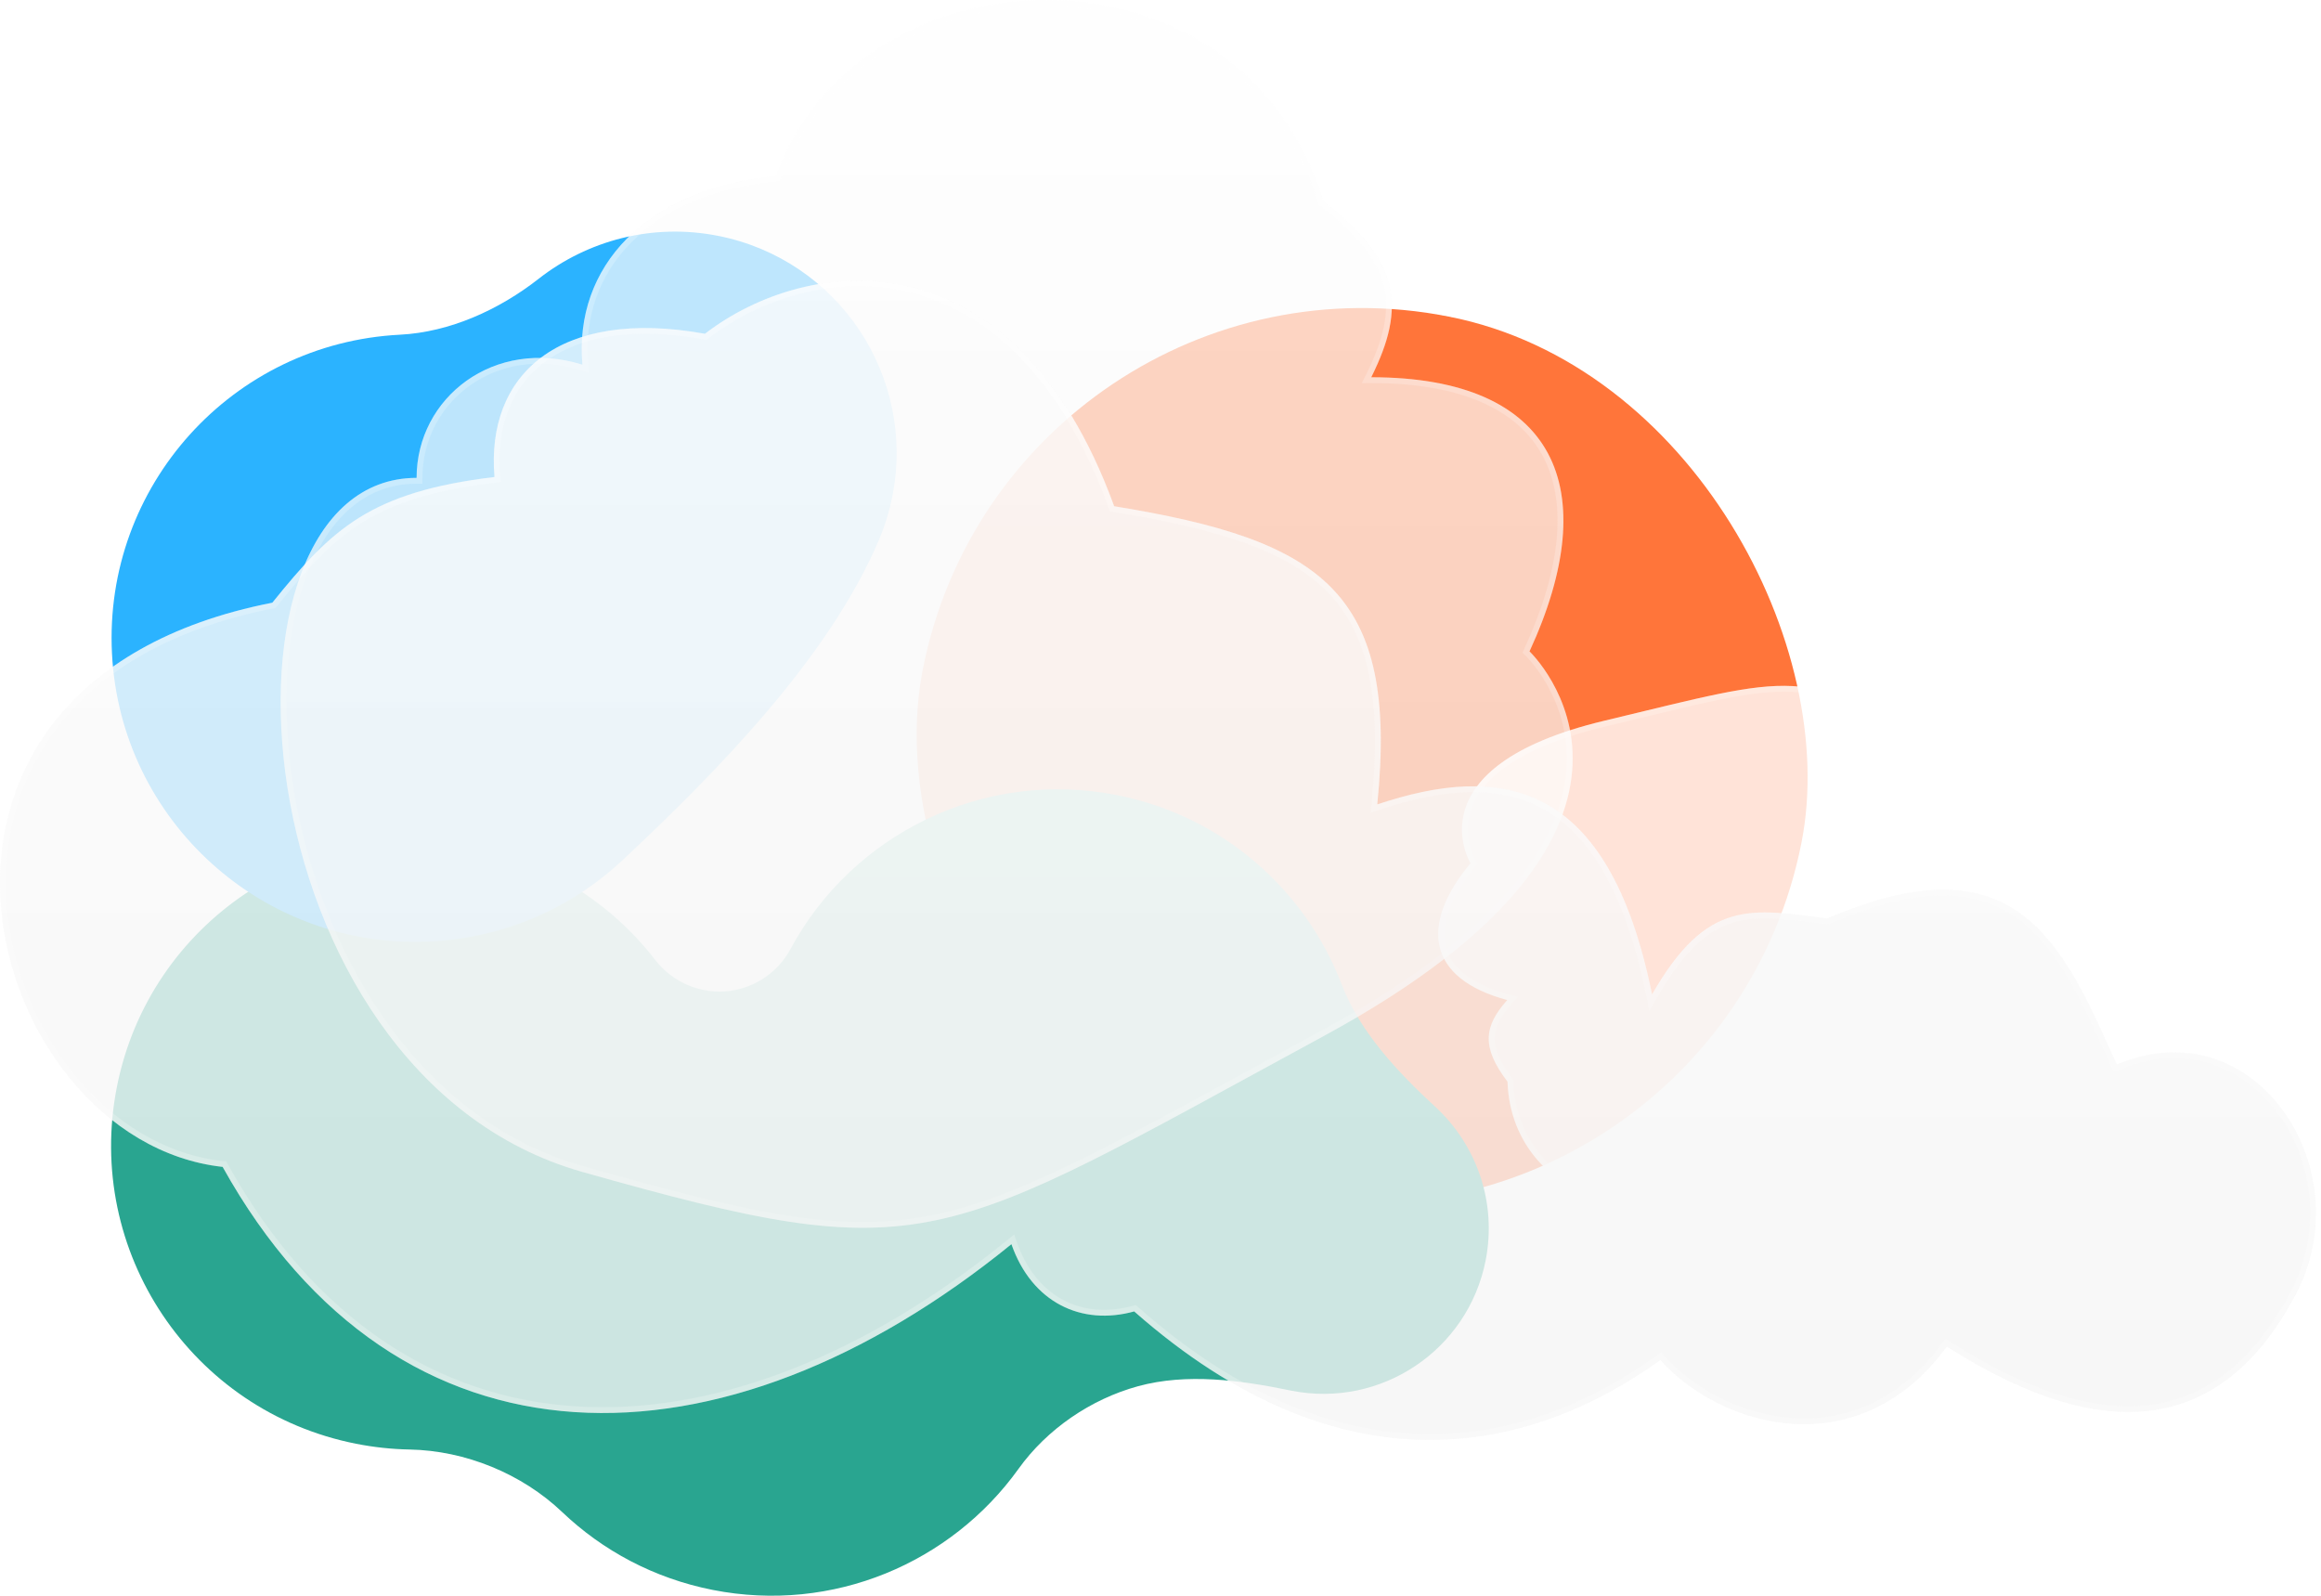 <svg width="397" height="273" viewBox="0 0 397 273" fill="none" xmlns="http://www.w3.org/2000/svg">
<rect x="172.695" y="39.305" width="153.193" height="153.193" rx="76.596" transform="rotate(11.177 172.695 39.305)" fill="url(#paint0_linear_83_4946)"/>
<path fill-rule="evenodd" clip-rule="evenodd" d="M194.655 237.097C186.578 239.309 179.096 244.422 174.215 251.227C162.711 267.268 142.524 276.011 121.896 271.935C111.855 269.952 103.066 265.199 96.166 258.627C89.256 252.046 79.594 248.101 70.053 247.922C67.028 247.865 63.967 247.542 60.896 246.935C32.745 241.373 14.433 214.044 19.995 185.893C25.557 157.743 52.887 139.431 81.037 144.993C93.871 147.529 104.66 154.589 112.074 164.188C115.089 168.091 120.022 170.145 124.907 169.475C129.223 168.884 133.119 166.219 135.178 162.38C145.689 142.789 168.09 131.459 191.038 135.993C209.238 139.589 223.326 152.284 229.508 168.417C232.617 176.532 239.117 183.425 245.509 189.311C252.51 195.758 256.089 205.587 254.109 215.608C251.083 230.925 236.213 240.888 220.896 237.862C220.814 237.846 220.733 237.83 220.653 237.813C212.195 236.066 202.984 234.816 194.655 237.097Z" fill="#29A590"/>
<path fill-rule="evenodd" clip-rule="evenodd" d="M150.332 92.36C141.732 112.57 122.584 132.038 106.561 147.06C97.911 155.169 86.455 160.376 73.687 161.026C45.029 162.486 20.614 140.438 19.154 111.78C17.695 83.122 39.743 58.707 68.401 57.248C76.961 56.812 85.381 52.971 92.13 47.686C100.505 41.128 111.579 38.117 122.833 40.341C143.352 44.395 156.699 64.316 152.645 84.835C152.125 87.469 151.343 89.984 150.332 92.36Z" fill="#2BB3FF"/>
<g filter="url(#filter0_b_83_4946)">
<path d="M71.258 81.733C33.874 81.733 40.317 183.676 99.618 200.448C158.92 217.22 159.777 213.354 226.383 177.221C292.989 141.088 261.619 111.412 261.619 111.412C274.512 83.451 266.072 64.518 234.549 64.525C240.566 52.479 239.508 44.588 226.383 34.42C212.204 -12.04 146.888 -9.464 132.706 30.118C110.363 32.269 98.153 45.714 99.618 62.378C84.58 57.646 71.258 67.969 71.258 81.733Z" fill="url(#paint1_linear_83_4946)" fill-opacity="0.7"/>
<path d="M71.258 82.233H71.758V81.733C71.758 68.323 84.737 58.22 99.468 62.855L100.182 63.079L100.117 62.334C99.397 54.144 102.034 46.763 107.589 41.157C113.151 35.546 121.67 31.683 132.754 30.616L133.07 30.586L133.177 30.287C140.18 10.741 159.827 0.289 179.54 0.503C199.235 0.717 218.889 11.579 225.905 34.566L225.951 34.718L226.077 34.815C232.607 39.874 236.045 44.301 237.158 48.886C238.27 53.465 237.091 58.318 234.101 64.302L233.74 65.026L234.549 65.025C250.232 65.022 259.989 69.727 264.3 77.718C268.626 85.736 267.589 97.271 261.165 111.203L261.015 111.528L261.275 111.775L261.276 111.775L261.276 111.775L261.279 111.778L261.293 111.792C261.307 111.805 261.327 111.825 261.354 111.852C261.408 111.906 261.488 111.988 261.592 112.097C261.798 112.316 262.095 112.644 262.451 113.076C263.164 113.94 264.112 115.216 265.045 116.86C266.913 120.149 268.716 124.895 268.479 130.746C268.006 142.419 259.389 158.747 226.145 176.781C221.834 179.12 217.799 181.323 214.008 183.393C203.145 189.324 194.274 194.168 186.592 198.005C176.232 203.18 168.072 206.505 160.157 208.185C144.344 211.542 129.422 208.357 99.754 199.967C70.371 191.656 54.011 162.209 49.675 134.723C47.509 120.99 48.359 107.816 52.046 98.101C55.731 88.391 62.198 82.233 71.258 82.233Z" stroke="white" stroke-opacity="0.2"/>
</g>
<g filter="url(#filter1_b_83_4946)">
<path d="M330.428 182.531C346.597 186.863 355.618 142.052 331.911 127.929C308.205 113.807 307.387 115.379 274.393 123.278C241.4 131.177 251.531 147.64 251.531 147.64C242.716 158.232 244.173 167.394 257.809 171.044C253.811 175.554 253.355 179.088 257.854 185.004C258.606 206.729 287.154 213.186 297.873 197.72C307.786 199.38 314.624 194.983 315.92 187.61C321.876 191.398 328.834 188.48 330.428 182.531Z" fill="url(#paint2_linear_83_4946)" fill-opacity="0.8"/>
<path d="M330.558 182.048L330.075 181.918L329.945 182.401C328.443 188.009 321.874 190.804 316.188 187.188L315.557 186.787L315.427 187.524C314.804 191.07 312.855 193.883 309.876 195.62C306.888 197.362 302.825 198.042 297.955 197.227L297.642 197.174L297.462 197.435C292.251 204.954 282.676 207.18 274.26 204.827C265.862 202.479 258.721 195.595 258.354 184.987L258.348 184.828L258.252 184.701C256.027 181.776 255.098 179.526 255.145 177.508C255.192 175.498 256.213 173.598 258.183 171.376L258.72 170.771L257.938 170.561C251.196 168.757 247.642 165.639 246.738 161.83C245.826 157.991 247.542 153.215 251.915 147.96L252.145 147.684L251.957 147.379L251.957 147.379L251.957 147.378L251.957 147.378L251.953 147.372L251.936 147.343C251.92 147.315 251.896 147.273 251.865 147.216C251.804 147.102 251.716 146.932 251.615 146.71C251.412 146.266 251.156 145.619 250.947 144.819C250.53 143.216 250.306 141.01 251.067 138.57C252.58 133.718 258.078 127.698 274.51 123.764C276.648 123.252 278.65 122.767 280.53 122.312C285.913 121.007 290.304 119.943 294.066 119.176C299.138 118.142 303.026 117.656 306.609 117.845C313.759 118.222 319.787 121.289 331.655 128.359C343.271 135.278 346.929 149.768 345.626 162.098C344.976 168.253 343.093 173.799 340.409 177.52C337.728 181.239 334.324 183.057 330.558 182.048Z" stroke="white" stroke-opacity="0.2"/>
</g>
<g filter="url(#filter2_b_83_4946)">
<path d="M173 212.805C123.559 253.029 68.117 253.569 38.079 199.584C-2.91 195.084 -24.91 117.084 46.579 103.084C56.733 90.494 63.255 84.148 84.579 81.584C83.09 64.086 95.59 52.586 120.579 57.084C138.09 43.585 173.297 39.276 190.579 86.584C226.225 92.397 239.264 101.197 235.579 137.584C256.59 130.584 275.09 133.084 282.579 170.084C292.006 153.638 299.512 155.45 312.579 157.084C345.09 143.084 352.784 161.39 362.079 182.084C385.59 172.084 404.159 199.863 392.579 221.584C381 243.305 362.079 248.805 333 230.305C318 250.805 294.5 244.305 284 232.611C261.277 248.951 229.346 255.47 194 224.305C185 226.805 176.5 222.805 173 212.805Z" fill="url(#paint3_linear_83_4946)" fill-opacity="0.8"/>
<path d="M173.472 212.64L173.237 211.968L172.684 212.417C148.026 232.478 121.926 242.598 98.296 241.024C74.693 239.451 53.464 226.206 38.516 199.341L38.391 199.115L38.134 199.087C17.945 196.87 2.323 176.504 0.648 154.858C-0.187 144.059 2.458 132.984 9.721 123.744C16.982 114.505 28.895 107.056 46.675 103.574L46.854 103.539L46.969 103.398C52.045 97.104 56.168 92.43 61.656 88.998C67.136 85.57 74.018 83.357 84.639 82.08L85.118 82.022L85.078 81.541C84.344 72.924 87.055 65.861 92.948 61.487C98.858 57.099 108.072 55.34 120.491 57.576L120.709 57.615L120.885 57.48C129.546 50.803 142.574 46.411 155.549 49.518C168.495 52.618 181.51 63.214 190.11 86.755L190.21 87.03L190.499 87.077C208.33 89.985 220.342 93.624 227.47 100.967C234.565 108.278 236.92 119.38 235.082 137.533L235.004 138.302L235.737 138.058C246.207 134.57 255.914 133.5 263.914 137.775C271.907 142.046 278.356 151.74 282.089 170.183L282.353 171.484L283.013 170.332C287.698 162.16 291.846 158.629 296.357 157.283C300.507 156.045 305.029 156.624 310.77 157.358C311.34 157.431 311.922 157.505 312.517 157.58L312.652 157.597L312.777 157.543C328.95 150.578 338.787 151.713 345.733 156.972C349.232 159.622 352.042 163.349 354.562 167.728C356.95 171.878 359.062 176.583 361.257 181.472C361.379 181.744 361.501 182.016 361.623 182.289L361.824 182.736L362.275 182.544C373.788 177.647 384.069 181.985 390.084 190.233C396.113 198.499 397.831 210.669 392.138 221.348C386.392 232.127 378.875 238.794 369.263 240.535C359.629 242.28 347.761 239.103 333.268 229.883L332.873 229.631L332.596 230.009C325.198 240.12 315.737 243.546 306.841 243.031C297.918 242.515 289.539 238.031 284.372 232.277L284.072 231.943L283.708 232.205C272.409 240.33 258.848 245.994 243.741 245.772C228.64 245.551 211.932 239.449 194.331 223.93L194.127 223.75L193.866 223.823C189.473 225.043 185.231 224.671 181.67 222.8C178.11 220.929 175.186 217.537 173.472 212.64Z" stroke="white" stroke-opacity="0.2"/>
</g>
<defs>
<filter id="filter0_b_83_4946" x="-32" y="-80" width="381" height="370" filterUnits="userSpaceOnUse" color-interpolation-filters="sRGB">
<feFlood flood-opacity="0" result="BackgroundImageFix"/>
<feGaussianBlur in="BackgroundImageFix" stdDeviation="40"/>
<feComposite in2="SourceAlpha" operator="in" result="effect1_backgroundBlur_83_4946"/>
<feBlend mode="normal" in="SourceGraphic" in2="effect1_backgroundBlur_83_4946" result="shape"/>
</filter>
<filter id="filter1_b_83_4946" x="166" y="37.305" width="260.376" height="248.917" filterUnits="userSpaceOnUse" color-interpolation-filters="sRGB">
<feFlood flood-opacity="0" result="BackgroundImageFix"/>
<feGaussianBlur in="BackgroundImageFix" stdDeviation="40"/>
<feComposite in2="SourceAlpha" operator="in" result="effect1_backgroundBlur_83_4946"/>
<feBlend mode="normal" in="SourceGraphic" in2="effect1_backgroundBlur_83_4946" result="shape"/>
</filter>
<filter id="filter2_b_83_4946" x="-80" y="-32" width="556.119" height="358.279" filterUnits="userSpaceOnUse" color-interpolation-filters="sRGB">
<feFlood flood-opacity="0" result="BackgroundImageFix"/>
<feGaussianBlur in="BackgroundImageFix" stdDeviation="40"/>
<feComposite in2="SourceAlpha" operator="in" result="effect1_backgroundBlur_83_4946"/>
<feBlend mode="normal" in="SourceGraphic" in2="effect1_backgroundBlur_83_4946" result="shape"/>
</filter>
<linearGradient id="paint0_linear_83_4946" x1="249.292" y1="39.305" x2="249.292" y2="192.497" gradientUnits="userSpaceOnUse">
<stop stop-color="#F18A5E"/>
<stop offset="0" stop-color="#FF753A"/>
</linearGradient>
<linearGradient id="paint1_linear_83_4946" x1="143.827" y1="0" x2="143.827" y2="210" gradientUnits="userSpaceOnUse">
<stop stop-color="white"/>
<stop offset="1" stop-color="#F5F5F5"/>
</linearGradient>
<linearGradient id="paint2_linear_83_4946" x1="289.575" y1="209.449" x2="313.897" y2="118.676" gradientUnits="userSpaceOnUse">
<stop stop-color="white"/>
<stop offset="1" stop-color="white"/>
</linearGradient>
<linearGradient id="paint3_linear_83_4946" x1="171.05" y1="48" x2="171.05" y2="243.265" gradientUnits="userSpaceOnUse">
<stop stop-color="#FCFCFC"/>
<stop offset="1" stop-color="#F5F5F5"/>
</linearGradient>
</defs>
</svg>
